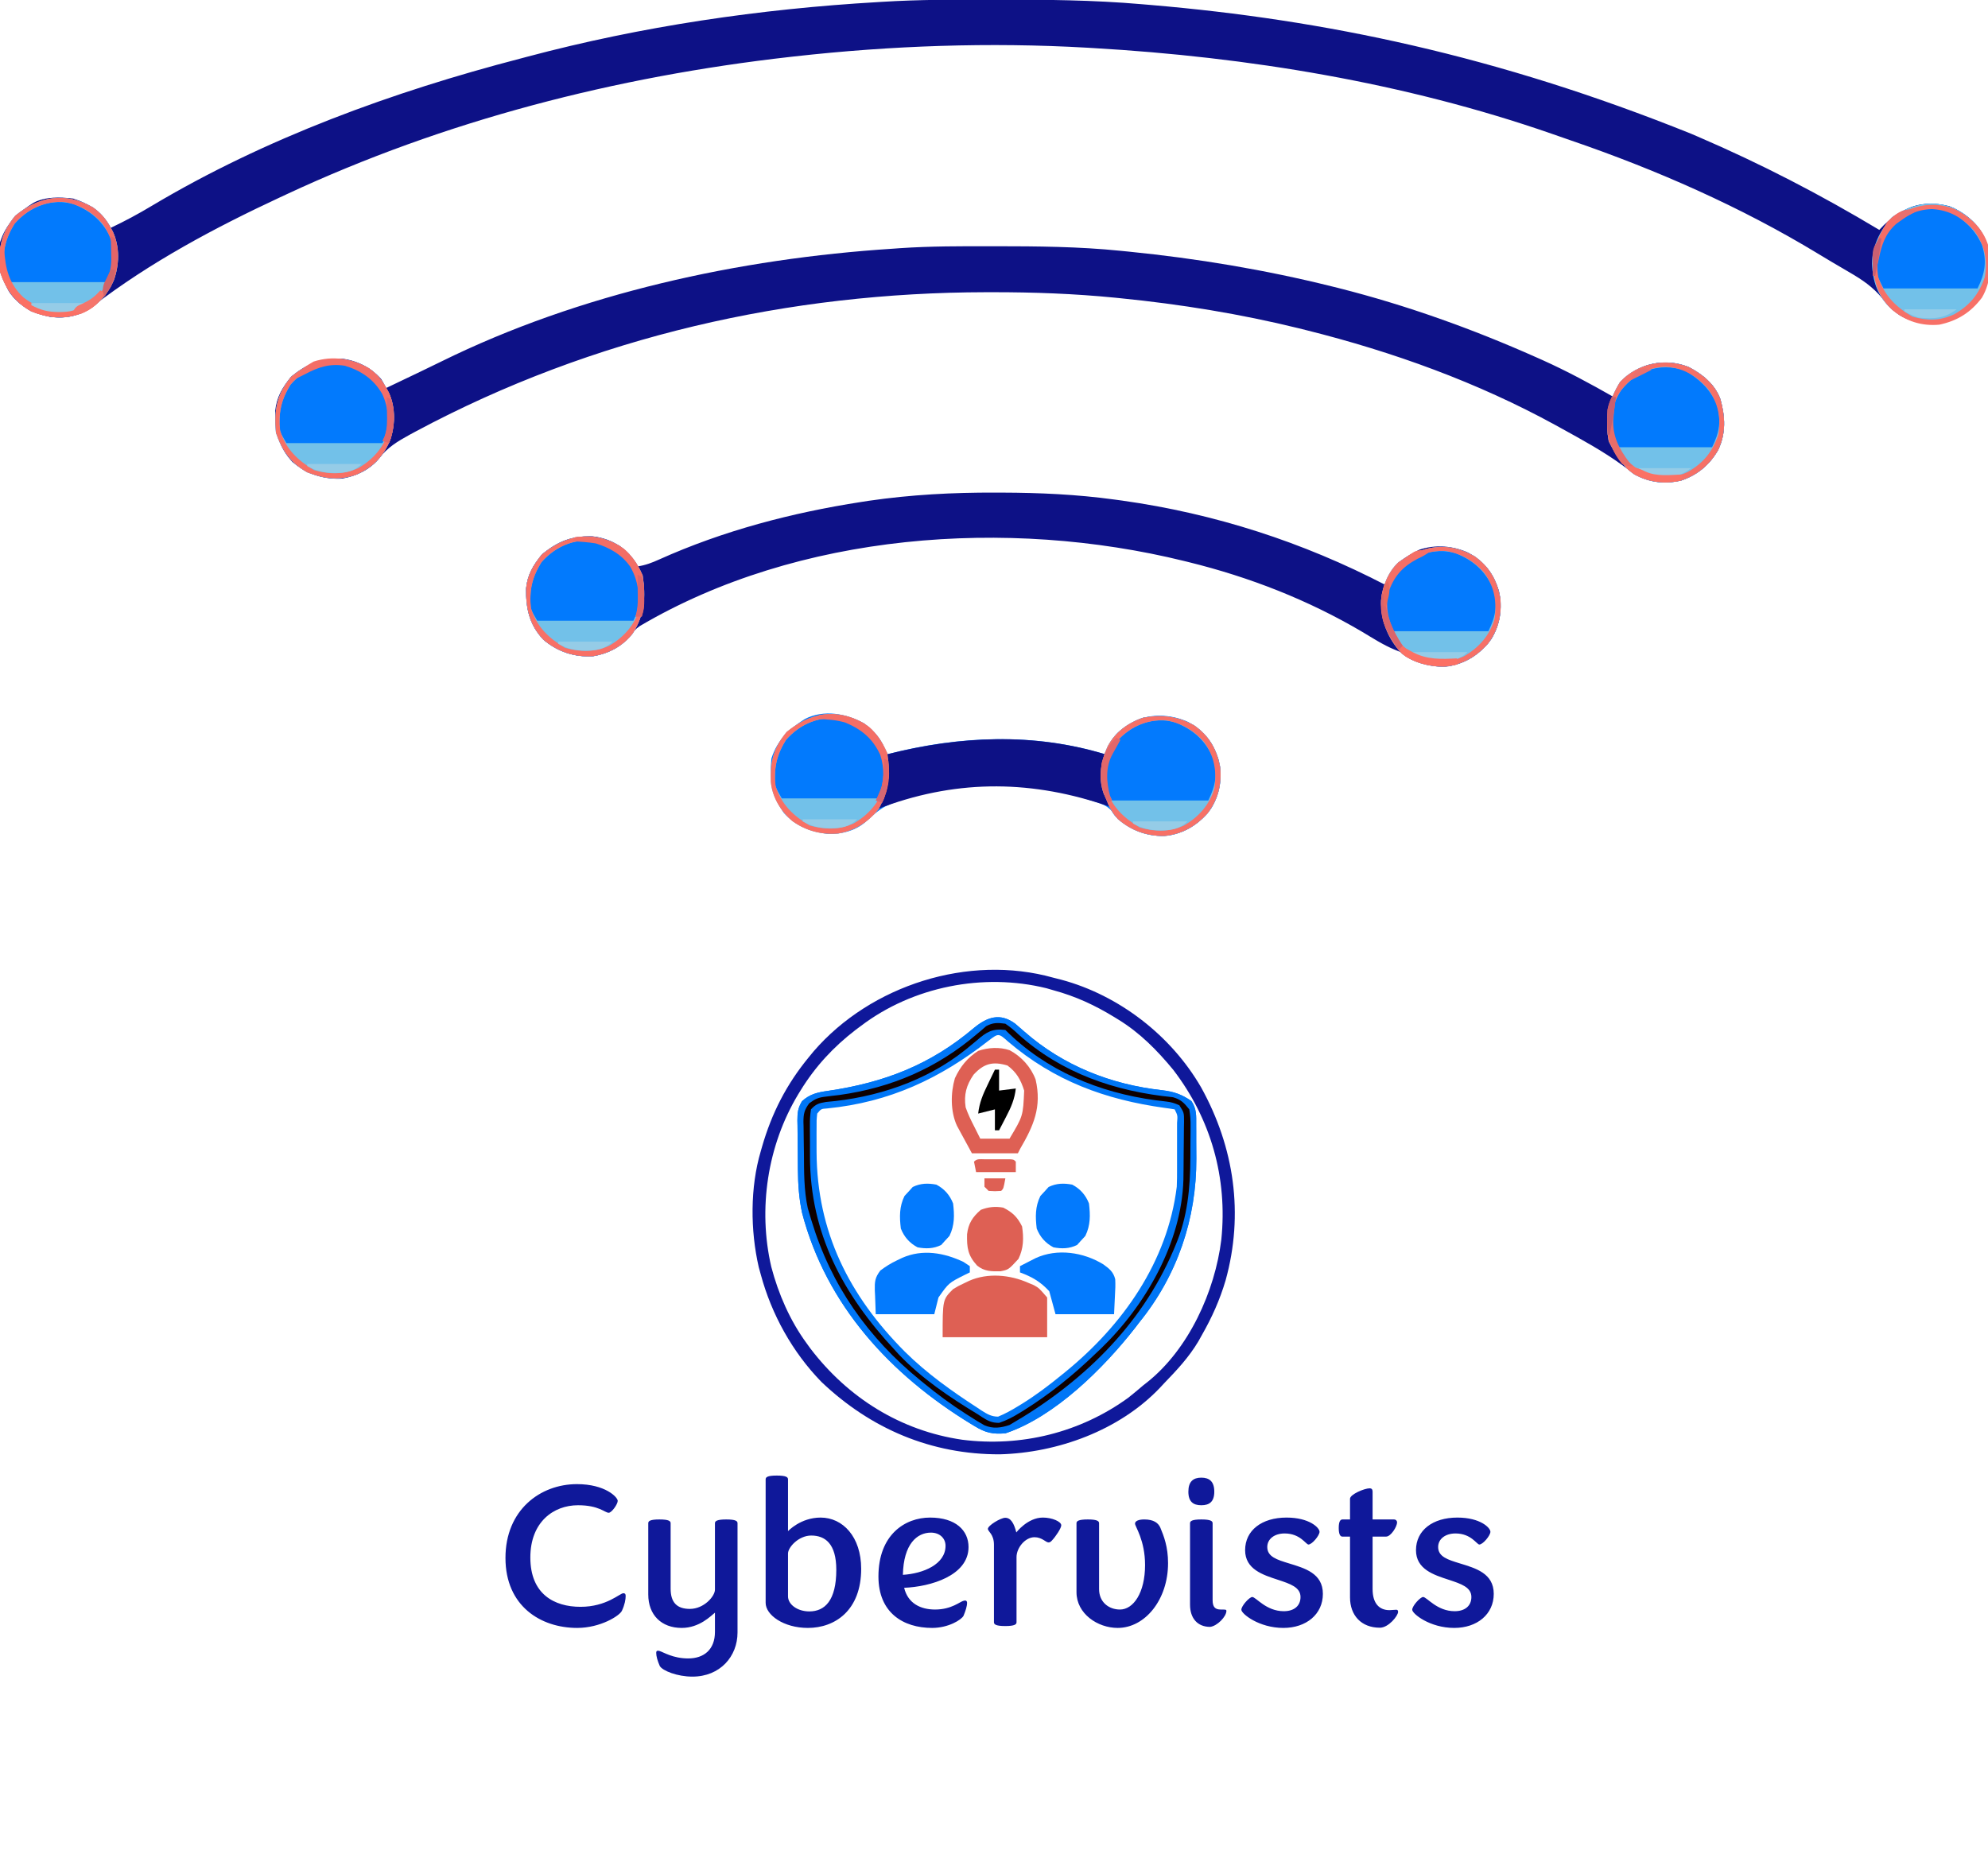 <svg width="951" height="891" viewBox="0 0 951 891" fill="none" xmlns="http://www.w3.org/2000/svg">
<g clip-path="url(#clip0_377_10)">
<path d="M474.563 -0.187C475.328 -0.187 476.093 -0.187 476.882 -0.187C499.976 -0.177 522.979 -0.004 546 2C547.55 2.13 549.101 2.261 550.651 2.391C633.528 9.457 715.978 26.57 809 64C810.056 64.453 811.112 64.906 812.201 65.374C842.327 78.32 870.889 93.122 899 110C899.719 109.242 900.439 108.484 901.18 107.703C903.745 105.244 906.07 103.525 909.125 101.75C909.973 101.25 910.821 100.75 911.695 100.234C917.956 96.881 925.814 96.903 932.609 98.684C940.71 102.049 946.214 107.136 950 115C952.439 122.449 952.261 132.387 949 139.5C944.823 146.592 938.848 151.477 931 154C923.147 155.674 915.786 154.881 908.75 150.813C905.455 148.565 902.967 145.979 900.52 142.844C895.94 137.287 890.904 133.887 884.75 130.313C883.856 129.786 882.962 129.26 882.041 128.718C880.215 127.644 878.389 126.573 876.56 125.505C874.336 124.197 872.127 122.869 869.926 121.523C832.771 98.951 792.294 81.177 751.227 67.107C748.207 66.071 745.195 65.016 742.184 63.957C671.887 39.549 597.105 27.29 523 23C522.008 22.941 521.016 22.881 519.993 22.82C473.454 20.151 426.314 21.816 380 27C379.282 27.08 378.564 27.161 377.824 27.244C294.846 36.635 212.791 57.612 137 93C136.055 93.439 135.11 93.878 134.137 94.33C102.706 108.985 72.006 125.341 44.438 146.5C38.213 151.162 31.781 152.592 24.066 151.637C15.815 149.923 9.259 146.705 4.371 139.648C-0.095 131.835 -0.853 124.973 1.97291e-05 116C2.812 107.132 8.322 101.842 16.035 97.016C21.852 94.009 28.642 94.275 35 95C43.144 97.606 48.712 101.591 53 109C59.777 105.788 66.267 102.301 72.688 98.438C126.866 66.099 188.073 43.839 249 28C250.095 27.708 251.19 27.416 252.319 27.116C306.994 12.554 363.545 4.27 420 1C421.014 0.936 421.014 0.936 422.049 0.872C439.542 -0.208 457.044 -0.201 474.563 -0.187Z" fill="#0D1186"/>
<path d="M474.188 117.812C475.187 117.813 475.187 117.813 476.206 117.813C496.208 117.823 516.083 117.971 536 120C537.307 120.129 538.615 120.258 539.961 120.391C572.678 123.669 605.087 129.066 637 137C638.17 137.291 639.339 137.581 640.544 137.881C672.963 146.087 704.472 157.396 735 171C736.424 171.634 736.424 171.634 737.876 172.281C749.606 177.558 760.841 183.614 772 190C772.248 189.278 772.495 188.556 772.75 187.812C775.737 181.092 780.172 178.228 786.641 175.176C793.713 172.7 800.909 172.834 807.875 175.625C814.53 179.105 820.31 183.786 823 191C825.31 199.463 825.713 207.111 821.992 215.187C817.819 222.484 811.993 227.336 804 230C796.266 231.648 788.861 231.004 782 226.812C779.971 225.433 777.994 223.996 776.02 222.539C766.838 215.876 756.922 210.466 747 205C746.052 204.476 745.104 203.952 744.128 203.412C706.723 182.905 666.327 168.332 625 158C623.79 157.698 622.58 157.395 621.334 157.083C593.205 150.169 564.75 145.572 535.938 142.687C535.129 142.606 534.32 142.525 533.487 142.441C513.902 140.501 494.365 139.79 474.688 139.812C473.687 139.813 472.686 139.814 471.655 139.814C378.176 139.966 284.331 160.654 198.75 206.5C197.839 206.992 196.927 207.485 195.989 207.992C190.306 211.123 185.204 214.122 181.313 219.437C176.803 224.814 170.504 227.826 163.625 229C154.735 229.503 146.652 226.79 139.91 221.039C133.188 213.863 131.583 206.233 131.652 196.656C132.287 189.982 135.123 185.282 139.313 180.187C147.21 173.759 153.241 171.509 163.469 171.59C170.639 172.423 177.456 175.783 182.25 181.25C184 184 184 184 184 186C184.608 185.709 185.215 185.417 185.842 185.117C190.852 182.716 195.864 180.32 200.879 177.93C204.315 176.29 207.744 174.641 211.152 172.945C277.361 140.313 353.661 123.748 427 119C428.192 118.914 429.384 118.828 430.613 118.739C445.125 117.758 459.648 117.8 474.188 117.812Z" fill="#0D1186"/>
<path d="M476 235.687C477.588 235.69 477.588 235.69 479.208 235.693C497.307 235.745 515.052 236.548 533 239C534.231 239.166 535.461 239.333 536.729 239.504C581.12 245.731 623.23 259.323 663 280C663.299 279.062 663.598 278.123 663.906 277.156C666.49 269.7 672.23 266.428 679 263C686.678 260.446 695.1 261.121 702.375 264.437C710.145 268.841 714.473 274.273 717.063 282.812C718.744 291.07 717.8 298.637 713.375 305.875C708.189 312.862 701.508 317.338 692.938 318.812C684.52 319.601 676.704 316.989 670 312C669.022 311.6 668.043 311.201 667.035 310.789C661.639 308.542 656.752 305.375 651.75 302.375C625.779 287.05 597.837 276.154 568.563 268.937C567.869 268.766 567.176 268.594 566.462 268.418C481.989 247.64 381.953 254.817 306.065 299.542C303.959 301.029 302.559 302.522 301 304.562C296.732 309.985 290.357 312.851 283.625 314C274.735 314.503 266.652 311.79 259.91 306.039C253.188 298.863 251.583 291.233 251.652 281.656C252.287 274.982 255.123 270.282 259.313 265.187C267.206 258.762 273.245 256.494 283.473 256.598C290.295 257.376 296.32 260.194 301.082 265.18C302.518 267.07 303.812 268.947 305 271C308.753 270.458 311.918 269.234 315.363 267.677C345.954 253.911 378.816 245.308 411.875 240.187C413.132 239.992 414.389 239.797 415.684 239.596C435.718 236.687 455.77 235.614 476 235.687Z" fill="#0D1186"/>
<path d="M413.324 346.082C418.665 349.91 422.534 354.558 424 361C424.552 360.859 425.105 360.718 425.674 360.573C459.766 351.951 495.066 350.587 529 361C529.299 360.062 529.598 359.123 529.906 358.156C532.49 350.7 538.23 347.428 545 344C552.678 341.446 561.1 342.121 568.375 345.437C576.145 349.841 580.473 355.273 583.062 363.812C584.743 372.07 583.8 379.637 579.375 386.875C574.189 393.862 567.508 398.338 558.937 399.812C549.646 400.632 541.91 397.702 534.84 391.816C533 390 533 390 531.769 387.969C529.017 384.906 525.613 384.138 521.75 382.937C520.951 382.681 520.152 382.424 519.329 382.159C488.897 372.655 452.891 372.523 423.437 385.875C419.821 387.853 416.965 390.629 413.93 393.387C408.804 397.672 402.552 399.142 396 399C387.566 397.941 380.868 395.264 375 389C369.225 380.663 368.043 373.069 369 363C371.812 354.132 377.322 348.842 385.035 344.016C394.044 339.359 404.858 341.361 413.324 346.082Z" fill="#027AFD"/>
<path d="M571.332 347.113C578.454 352.15 581.959 358.39 583.687 366.883C584.52 375.19 582.757 382.319 577.777 389.027C571.95 395.495 565.274 399.254 556.59 400.02C548.252 399.957 541.157 397.368 534.84 391.965C532.03 388.964 530.443 385.813 529 382C528.646 381.212 528.291 380.425 527.926 379.613C525.268 372.11 526.614 364.18 529.883 357.113C533.479 350.312 539.603 345.795 546.937 343.355C555.898 341.811 563.382 342.608 571.332 347.113Z" fill="#037AFD"/>
<path d="M705.332 266.113C712.454 271.15 715.959 277.39 717.688 285.883C718.52 294.19 716.757 301.319 711.777 308.027C705.944 314.501 699.281 318.23 690.598 319.027C683.599 318.954 676.053 317.097 670.527 312.652C663.773 305.345 660.511 296.952 660.68 287.141C661.366 280.412 664.048 273.691 669 269C680.702 261.016 692.423 258.798 705.332 266.113Z" fill="#037AFD"/>
<path d="M296.328 261.094C301.63 264.877 304.864 269.382 307.438 275.313C309.013 285.638 308.355 294.033 302.75 303C298.102 309.127 291.157 312.715 283.625 314C274.735 314.503 266.652 311.79 259.91 306.039C253.188 298.863 251.583 291.233 251.652 281.656C252.287 274.983 255.123 270.283 259.313 265.188C270.684 255.932 282.985 253.61 296.328 261.094Z" fill="#027AFD"/>
<path d="M176.398 176.164C180.287 178.908 182.743 181.834 185 186C185.336 186.616 185.673 187.232 186.02 187.867C189.376 195.255 189.115 203.781 186.375 211.312C182.812 219.031 178.351 223.551 170.566 227.055C162.425 230.053 155.048 229.108 147 226C139.142 221.615 134.811 215.432 132 207C131.015 196.178 132.38 188.619 139.313 180.187C150.741 170.885 163.012 168.641 176.398 176.164Z" fill="#027AFD"/>
<path d="M44.398 99.164C48.287 101.908 50.743 104.834 53 109C53.337 109.616 53.673 110.232 54.02 110.867C57.376 118.255 57.115 126.781 54.375 134.312C50.812 142.031 46.351 146.551 38.566 150.055C30.425 153.053 23.048 152.108 15 149C7.142 144.615 2.811 138.432 4.48525e-05 130C-0.985 119.178 0.38 111.619 7.313 103.187C18.741 93.885 31.012 91.641 44.398 99.164Z" fill="#027AFD"/>
<path d="M807.875 175.625C814.53 179.105 820.31 183.786 823 191C825.31 199.463 825.713 207.111 821.992 215.188C817.819 222.484 811.993 227.336 804 230C796.217 231.659 788.875 230.852 781.813 227C776.119 223.108 772.598 217.197 769.563 211.125C767.621 200.338 769.301 192.011 775 182.75C783.414 173.771 796.579 171.099 807.875 175.625Z" fill="#027AFD"/>
<path d="M934.875 99.625C942.277 103.496 947.922 108.652 950.578 116.766C952.189 125.296 952.086 134.261 947.617 141.848C942.257 148.982 935.932 152.949 927.188 154.813C918.88 155.568 911.446 153.226 905 148C898.3 141.908 895.939 135.058 895.5 126.125C895.718 117.593 899.309 110.275 905 104C914.085 97.606 924.362 95.412 934.875 99.625Z" fill="#027AFD"/>
<path d="M529 361C528.84 361.543 528.68 362.085 528.516 362.645C527.919 365.372 527.794 367.895 527.75 370.687C527.724 371.661 527.698 372.634 527.672 373.637C528.1 378.028 529.473 381.88 531 386C529.802 385.602 528.605 385.203 527.371 384.793C490.9 372.852 455.821 373.293 420 387C420.289 386.299 420.577 385.597 420.875 384.875C421.246 383.926 421.618 382.977 422 382C422.351 381.113 422.701 380.226 423.062 379.312C424.137 375.516 424.223 372.028 424.125 368.125C424.111 367.092 424.111 367.092 424.098 366.039C424.074 364.359 424.038 362.68 424 361C458.706 352.141 494.395 350.381 529 361Z" fill="#0D1185"/>
<path d="M413.328 346.094C418.63 349.877 421.864 354.382 424.438 360.313C425.99 370.49 425.165 378.14 420.313 387.125C415.217 393.461 408.944 397.435 400.938 398.813C393.024 399.51 385.517 397.493 379.063 392.875C373.439 388.078 369.404 381.439 368.727 373.996C368.446 364.156 370.05 357.804 376.313 350.188C387.684 340.932 399.985 338.61 413.328 346.094ZM376 354C372.758 359.194 370.852 364.156 370.75 370.313C370.711 371.699 370.711 371.699 370.672 373.113C370.91 376.678 370.91 376.678 374 382C389.18 382 404.36 382 420 382C423.6 374.799 424.576 369 422.121 361.211C418.374 353.023 412.691 348.051 404.387 344.695C393.693 341.58 383.205 345.784 376 354Z" fill="#72C1E9"/>
<path d="M571.332 347.113C578.454 352.15 581.959 358.39 583.687 366.883C584.52 375.19 582.757 382.319 577.777 389.027C571.95 395.495 565.274 399.254 556.59 400.02C548.252 399.957 541.157 397.368 534.84 391.965C532.03 388.964 530.443 385.813 529 382C528.646 381.212 528.291 380.425 527.926 379.613C525.268 372.11 526.614 364.18 529.883 357.113C533.479 350.312 539.603 345.795 546.937 343.355C555.898 341.811 563.382 342.608 571.332 347.113ZM534 355C529.19 361.82 527.645 368.737 529 377C529.99 378.98 530.98 380.96 532 383C547.18 383 562.36 383 578 383C581.6 375.799 582.576 370 580.121 362.211C576.374 354.023 570.691 349.051 562.387 345.695C551.719 342.588 541.154 346.763 534 355Z" fill="#72C1E9"/>
<path d="M176.398 176.164C180.287 178.908 182.743 181.834 185 186C185.336 186.616 185.673 187.232 186.02 187.867C189.376 195.255 189.115 203.781 186.375 211.312C182.812 219.031 178.351 223.551 170.566 227.055C162.425 230.053 155.048 229.108 147 226C139.142 221.615 134.811 215.432 132 207C131.015 196.178 132.38 188.619 139.313 180.187C150.741 170.885 163.012 168.641 176.398 176.164ZM139 184C135.758 189.194 133.852 194.156 133.75 200.312C133.711 201.699 133.711 201.699 133.672 203.113C133.91 206.678 133.91 206.678 137 212C152.18 212 167.36 212 183 212C186.6 204.799 187.576 199 185.121 191.211C181.374 183.023 175.691 178.051 167.387 174.695C156.693 171.58 146.205 175.784 139 184Z" fill="#72C1E9"/>
<path d="M705.332 266.113C712.454 271.15 715.959 277.39 717.688 285.883C718.52 294.19 716.757 301.319 711.777 308.027C705.944 314.501 699.281 318.23 690.598 319.027C683.599 318.954 676.053 317.097 670.527 312.652C663.773 305.345 660.511 296.952 660.68 287.141C661.366 280.412 664.048 273.691 669 269C680.702 261.016 692.423 258.798 705.332 266.113ZM668 274C663.19 280.82 661.645 287.737 663 296C663.99 297.98 664.98 299.96 666 302C681.18 302 696.36 302 712 302C715.6 294.799 716.576 289 714.121 281.211C710.374 273.023 704.691 268.051 696.387 264.695C685.719 261.588 675.154 265.763 668 274Z" fill="#72C1E9"/>
<path d="M296.328 261.094C301.63 264.877 304.864 269.382 307.438 275.313C309.013 285.638 308.355 294.033 302.75 303C298.102 309.127 291.157 312.715 283.625 314C274.735 314.503 266.652 311.79 259.91 306.039C253.188 298.863 251.583 291.233 251.652 281.656C252.287 274.983 255.123 270.283 259.313 265.188C270.684 255.932 282.985 253.61 296.328 261.094ZM259 269C255.758 274.194 253.852 279.156 253.75 285.313C253.711 286.699 253.711 286.699 253.672 288.113C253.91 291.678 253.91 291.678 257 297C272.18 297 287.36 297 303 297C306.6 289.799 307.576 284 305.121 276.211C301.374 268.023 295.691 263.051 287.387 259.695C276.693 256.58 266.205 260.784 259 269Z" fill="#72C1E9"/>
<path d="M44.398 99.164C48.287 101.908 50.743 104.834 53 109C53.337 109.616 53.673 110.232 54.02 110.867C57.376 118.255 57.115 126.781 54.375 134.312C50.812 142.031 46.351 146.551 38.566 150.055C30.425 153.053 23.048 152.108 15 149C7.142 144.615 2.811 138.432 4.48525e-05 130C-0.985 119.178 0.38 111.619 7.313 103.187C18.741 93.885 31.012 91.641 44.398 99.164ZM7 107C3.758 112.194 1.852 117.156 1.75 123.312C1.711 124.699 1.711 124.699 1.672 126.113C1.91 129.678 1.91 129.678 5 135C20.18 135 35.36 135 51 135C54.6 127.799 55.576 122 53.121 114.211C49.374 106.023 43.691 101.051 35.387 97.695C24.693 94.58 14.205 98.784 7 107Z" fill="#72C1E9"/>
<path d="M807.875 175.625C814.53 179.105 820.31 183.786 823 191C825.31 199.463 825.713 207.111 821.992 215.188C817.819 222.484 811.993 227.336 804 230C796.217 231.659 788.875 230.852 781.813 227C776.119 223.108 772.598 217.197 769.563 211.125C767.621 200.338 769.301 192.011 775 182.75C783.414 173.771 796.579 171.099 807.875 175.625ZM775.406 186.836C771.298 193.157 769.79 200.535 771 208C771.99 209.98 772.98 211.96 774 214C788.85 214 803.7 214 819 214C822.6 206.8 823.545 201.044 821.156 193.246C817.775 185.763 812.689 181.158 805.688 177.063C793.635 173.59 783.215 177.002 775.406 186.836Z" fill="#72C1E9"/>
<path d="M934.875 99.625C942.277 103.496 947.922 108.652 950.578 116.766C952.189 125.296 952.086 134.261 947.617 141.848C942.257 148.982 935.932 152.949 927.188 154.813C918.88 155.568 911.446 153.226 905 148C898.3 141.908 895.939 135.058 895.5 126.125C895.718 117.593 899.309 110.275 905 104C914.085 97.606 924.362 95.412 934.875 99.625ZM902.406 110.836C898.298 117.157 896.79 124.535 898 132C898.99 133.98 899.98 135.96 901 138C915.85 138 930.7 138 946 138C949.6 130.799 950.545 125.044 948.156 117.246C944.774 109.763 939.689 105.158 932.688 101.063C920.635 97.59 910.215 101.002 902.406 110.836Z" fill="#72C1E9"/>
<path d="M935.375 100.163C942.777 104.034 948.422 109.191 951.078 117.304C952.689 125.834 952.586 134.8 948.117 142.386C942.757 149.521 936.432 153.487 927.688 155.351C919.38 156.106 911.946 153.765 905.5 148.538C898.8 142.446 896.439 135.596 896 126.663C896.218 118.131 899.809 110.814 905.5 104.538C914.585 98.144 924.862 95.951 935.375 100.163ZM902.906 111.374C898.761 117.754 897.301 125.023 898.5 132.538C901.373 141.423 906.898 146.847 914.812 151.476C921.935 153.528 928.106 153.549 934.875 150.351C942.33 146.111 946.733 140.659 949.5 132.538C950.867 124.241 949.398 117.377 944.5 110.538C938.844 104.267 932.752 100.508 924.188 100.038C915.244 100.333 908.413 104.439 902.906 111.374Z" fill="#F77067"/>
<path d="M413.328 346.094C418.63 349.877 421.864 354.382 424.438 360.313C425.99 370.49 425.165 378.14 420.313 387.125C415.217 393.461 408.944 397.435 400.938 398.813C393.024 399.51 385.517 397.493 379.063 392.875C373.439 388.078 369.404 381.439 368.727 373.996C368.446 364.156 370.05 357.804 376.313 350.188C387.684 340.932 399.985 338.61 413.328 346.094ZM376 354C371.592 361.061 370.065 367.704 371 376C373.75 384.88 379.441 390.282 387.25 394.938C394.491 396.989 401.37 397.132 408.313 394C415.394 389.97 420.762 383.899 423 376C424.063 367.581 422.925 360.983 418 354C413.222 348.499 406.742 344.732 399.52 343.617C390.294 343.188 382.077 347.07 376 354Z" fill="#F87065"/>
<path d="M807.875 175.625C814.53 179.105 820.31 183.786 823 191C825.31 199.463 825.713 207.111 821.992 215.188C817.819 222.484 811.993 227.336 804 230C796.217 231.659 788.875 230.852 781.813 227C776.119 223.108 772.598 217.197 769.563 211.125C767.621 200.338 769.301 192.011 775 182.75C783.414 173.771 796.579 171.099 807.875 175.625ZM775.406 186.836C771.261 193.215 769.801 200.485 771 208C773.873 216.885 779.398 222.309 787.313 226.938C794.435 228.99 800.606 229.011 807.375 225.813C814.83 221.573 819.233 216.121 822 208C823.367 199.702 821.898 192.839 817 186C811.344 179.729 805.252 175.969 796.688 175.5C787.744 175.794 780.913 179.9 775.406 186.836Z" fill="#F67066"/>
<path d="M571.332 347.113C578.454 352.15 581.959 358.39 583.687 366.883C584.52 375.19 582.757 382.319 577.777 389.027C571.95 395.495 565.274 399.254 556.59 400.02C548.252 399.957 541.157 397.368 534.84 391.965C532.03 388.964 530.443 385.813 529 382C528.646 381.212 528.291 380.425 527.926 379.613C525.268 372.11 526.614 364.18 529.883 357.113C533.479 350.312 539.603 345.795 546.937 343.355C555.898 341.811 563.382 342.608 571.332 347.113ZM534 355C529.135 361.897 527.657 368.666 529 377C531.764 385.888 537.423 391.271 545.25 395.937C552.491 397.989 559.37 398.132 566.312 395C573.394 390.97 578.762 384.899 581 377C582.063 368.581 580.925 361.983 576 355C571.222 349.499 564.741 345.732 557.52 344.617C548.31 344.189 540.035 348.052 534 355Z" fill="#F77066"/>
<path d="M176.398 176.164C180.287 178.908 182.743 181.834 185 186C185.336 186.616 185.673 187.232 186.02 187.867C189.376 195.255 189.115 203.781 186.375 211.312C182.812 219.031 178.351 223.551 170.566 227.055C162.425 230.053 155.048 229.108 147 226C139.142 221.615 134.811 215.432 132 207C131.015 196.178 132.38 188.619 139.313 180.187C150.741 170.885 163.012 168.641 176.398 176.164ZM139 184C134.592 191.061 133.065 197.704 134 206C136.75 214.88 142.441 220.282 150.25 224.937C157.491 226.989 164.37 227.132 171.313 224C178.394 219.97 183.762 213.899 186 206C187.063 197.581 185.925 190.983 181 184C176.222 178.499 169.742 174.732 162.52 173.617C153.294 173.188 145.077 177.07 139 184Z" fill="#F87065"/>
<path d="M296.328 261.094C301.63 264.877 304.864 269.382 307.438 275.313C309.013 285.638 308.355 294.033 302.75 303C298.102 309.127 291.157 312.715 283.625 314C274.735 314.503 266.652 311.79 259.91 306.039C253.188 298.863 251.583 291.233 251.652 281.656C252.287 274.983 255.123 270.283 259.313 265.188C270.684 255.932 282.985 253.61 296.328 261.094ZM259 269C254.592 276.061 253.065 282.704 254 291C256.75 299.88 262.441 305.282 270.25 309.938C277.491 311.989 284.37 312.132 291.313 309C298.394 304.97 303.762 298.899 306 291C307.063 282.581 305.925 275.983 301 269C296.222 263.499 289.742 259.732 282.52 258.617C273.294 258.188 265.077 262.07 259 269Z" fill="#F87066"/>
<path d="M705.332 266.113C712.454 271.15 715.959 277.39 717.688 285.883C718.52 294.19 716.757 301.319 711.777 308.027C705.944 314.501 699.281 318.23 690.598 319.027C683.599 318.954 676.053 317.097 670.527 312.652C663.773 305.345 660.511 296.952 660.68 287.141C661.366 280.412 664.048 273.691 669 269C680.702 261.016 692.423 258.798 705.332 266.113ZM668 274C663.135 280.897 661.657 287.666 663 296C665.764 304.889 671.423 310.271 679.25 314.938C686.491 316.989 693.37 317.133 700.313 314C707.394 309.97 712.762 303.899 715 296C716.063 287.581 714.925 280.983 710 274C705.222 268.499 698.742 264.732 691.52 263.617C682.31 263.189 674.035 267.052 668 274Z" fill="#F67067"/>
<path d="M44.398 99.164C48.287 101.908 50.743 104.834 53 109C53.337 109.616 53.673 110.232 54.02 110.867C57.376 118.255 57.115 126.781 54.375 134.312C50.812 142.031 46.351 146.551 38.566 150.055C30.425 153.053 23.048 152.108 15 149C7.142 144.615 2.811 138.432 4.48525e-05 130C-0.985 119.178 0.38 111.619 7.313 103.187C18.741 93.885 31.012 91.641 44.398 99.164ZM7 107C2.592 114.061 1.065 120.704 2 129C4.75 137.88 10.441 143.282 18.25 147.937C25.491 149.989 32.37 150.132 39.312 147C46.394 142.97 51.762 136.899 54 129C55.063 120.581 53.925 113.983 49 107C44.222 101.499 37.742 97.732 30.52 96.617C21.294 96.188 13.077 100.07 7 107Z" fill="#F46E67"/>
<path d="M1 117C1.33 117 1.66 117 2 117C2.014 117.75 2.028 118.5 2.043 119.273C2.471 128.45 4.415 136.058 11.375 142.438C18.442 147.779 25.273 149.198 34 148C39.446 146.123 44.311 143.527 48 139C48.66 139.33 49.32 139.66 50 140C47.618 145.211 44.105 147.723 39 150C30.608 152.616 23.134 152.359 15 149C7.148 144.586 2.816 138.449 0 130C-0.094 127.96 -0.13 125.917 -0.125 123.875C-0.128 122.8 -0.13 121.725 -0.133 120.617C0 118 0 118 1 117Z" fill="#FB7064"/>
<path d="M176.398 176.164C180.287 178.908 182.743 181.835 185 186C185.336 186.616 185.673 187.232 186.02 187.867C189.129 194.712 188.906 202.602 187 209.75C186.67 210.493 186.34 211.235 186 212C185.01 211.67 184.02 211.34 183 211C183.321 210.292 183.642 209.585 183.973 208.855C186.396 202.119 185.879 195.015 182.875 188.563C178.803 181.454 172.76 177.341 165 175C157.744 173.87 152.365 175.607 146 179C144.668 179.669 143.335 180.336 142 181C143.508 176.779 146.213 175.197 150 173C159.162 170.051 168.163 171.536 176.398 176.164Z" fill="#F36E67"/>
<path d="M392 342C401.336 341.106 408.262 342.551 416 348C422.654 354.41 425.014 360.781 425.312 369.938C425.239 375.282 424.23 379.168 422 384C420.515 383.505 420.515 383.505 419 383C419.495 382.093 419.99 381.185 420.5 380.25C423.067 374.142 423.12 367.455 421.086 361.18C417.498 353.425 412.324 349.083 404.523 345.781C400.102 344.412 395.604 344.172 391 344C391.33 343.34 391.66 342.68 392 342Z" fill="#F46E66"/>
<path d="M275 257C284.336 256.106 291.262 257.551 299 263C304.658 268.451 307.763 274.019 308.141 281.961C308.268 290.749 308.268 290.749 307 295C306.01 295 305.02 295 304 295C304.236 294.184 304.236 294.184 304.477 293.352C306.25 285.382 305.536 278.207 301.477 271.121C297.447 265.333 291.627 262.052 285 260C281.335 259.432 277.704 259.139 274 259C274.33 258.34 274.66 257.68 275 257Z" fill="#F36E66"/>
<path d="M684 264C681 266 681 266 678.187 267.313C670.711 271.271 666.652 275.919 664 284C662.368 293.987 665.568 300.852 671 309C670.34 309.66 669.68 310.32 669 311C668.037 309.44 667.08 307.877 666.125 306.313C665.324 305.007 665.324 305.007 664.508 303.676C660.429 296.437 659.586 289.277 661.758 281.172C664.91 272.881 669.015 268.714 676.465 264.039C679.457 262.813 680.953 263.073 684 264Z" fill="#F56F66"/>
<path d="M917 101C916.423 101.273 915.845 101.547 915.25 101.828C913.013 102.993 911.039 104.268 909 105.75C908.01 106.454 908.01 106.454 907 107.172C901.769 111.954 900.133 117.188 898.75 123.875C898.577 124.659 898.405 125.442 898.227 126.25C897.806 128.164 897.402 130.082 897 132C896.67 132 896.34 132 896 132C895.19 121.683 897.347 114.723 902.875 106.062C906.976 102.082 911.124 98.863 917 101Z" fill="#F56D65"/>
<path d="M771 190C771.66 190 772.32 190 773 190C772.835 191.114 772.67 192.227 772.5 193.375C772.321 194.915 772.155 196.457 772 198C771.92 198.794 771.84 199.588 771.758 200.406C771.311 208.711 774.454 214.559 779.312 221.125C779.869 221.744 780.426 222.362 781 223C778.812 223 778.812 223 776 222C769.465 214.221 768.298 205.876 769 196C770 192.25 770 192.25 771 190Z" fill="#E86D69"/>
<path d="M542 393C550.58 393 559.16 393 568 393C564.262 396.738 560.271 397.292 555.125 397.312C549.976 397.243 546.498 396.454 542 394C542 393.67 542 393.34 542 393Z" fill="#95CCE7"/>
<path d="M384 392C392.58 392 401.16 392 410 392C406.262 395.738 402.271 396.292 397.125 396.312C391.976 396.243 388.498 395.454 384 393C384 392.67 384 392.34 384 392Z" fill="#95CCE7"/>
<path d="M676 312C684.58 312 693.16 312 702 312C698.262 315.738 694.271 316.292 689.125 316.312C683.976 316.243 680.498 315.454 676 313C676 312.67 676 312.34 676 312Z" fill="#95CCE7"/>
<path d="M267 307C275.58 307 284.16 307 293 307C289.262 310.738 285.271 311.292 280.125 311.312C274.976 311.243 271.498 310.454 267 308C267 307.67 267 307.34 267 307Z" fill="#95CCE7"/>
<path d="M147 222C155.58 222 164.16 222 173 222C169.262 225.738 165.271 226.292 160.125 226.312C154.976 226.243 151.498 225.454 147 223C147 222.67 147 222.34 147 222Z" fill="#95CCE7"/>
<path d="M15 145C23.58 145 32.16 145 41 145C37.262 148.738 33.271 149.292 28.125 149.312C22.976 149.243 19.498 148.454 15 146C15 145.67 15 145.34 15 145Z" fill="#95CCE7"/>
<path d="M784 224C792.25 224 800.5 224 809 224C803.037 228.472 798.247 228.605 791 228C788.417 227.238 786.391 226.275 784 225C784 224.67 784 224.34 784 224Z" fill="#95CCE7"/>
<path d="M911 148C919.25 148 927.5 148 936 148C930.037 152.472 925.247 152.605 918 152C915.417 151.238 913.391 150.275 911 149C911 148.67 911 148.34 911 148Z" fill="#94CDE9"/>
<path d="M670 309C671.986 309.98 673.946 310.969 675.867 312.07C682.773 315.698 689.345 315.392 697 315C697 315.99 697 316.98 697 318C688.393 319.578 679.865 318.662 672.25 314C671.507 313.34 670.765 312.68 670 312C670 311.01 670 310.02 670 309Z" fill="#FC7064"/>
<path d="M534 353C534.66 353.33 535.32 353.66 536 354C535.651 354.626 535.301 355.253 534.941 355.898C534.486 356.716 534.031 357.533 533.563 358.375C533.11 359.187 532.658 359.999 532.191 360.836C528.81 366.978 529.211 374.041 531 380.75C531.33 381.493 531.66 382.235 532 383C531.34 383.33 530.68 383.66 530 384C526.604 377.775 526.162 372.021 527 365C528.439 360.183 530.281 356.42 534 353Z" fill="#E2676A"/>
<path d="M778 223C781.415 223.416 783.928 223.962 787 225.562C792.543 228.152 799.038 227.223 805 227C804.67 227.99 804.34 228.98 804 230C794.714 231.72 787.299 230.383 779.398 225.121C778.937 224.751 778.475 224.381 778 224C778 223.67 778 223.34 778 223Z" fill="#FB7164"/>
<path d="M53 113C53.66 113.33 54.32 113.66 55 114C57.592 121.775 56.331 129.561 53.168 136.941C51.995 139.008 50.761 140.42 49 142C49.419 138.561 50.021 135.955 51.531 132.812C53.345 128.693 53.346 125.003 53.188 120.562C53.174 119.831 53.16 119.099 53.147 118.346C53.111 116.563 53.058 114.782 53 113Z" fill="#E46568"/>
<path d="M661 284C661.33 284 661.66 284 662 284C662.086 284.75 662.173 285.5 662.262 286.273C663.46 295.003 666.129 301.693 671 309C670.34 309.66 669.68 310.32 669 311C668.037 309.44 667.08 307.877 666.125 306.312C665.324 305.007 665.324 305.007 664.508 303.676C661.76 298.8 660.751 295.32 660.875 289.688C660.893 288.619 660.911 287.55 660.93 286.449C660.953 285.641 660.976 284.833 661 284Z" fill="#DA646B"/>
<path d="M185 190C185.66 190.33 186.32 190.66 187 191C189.196 197.589 188.819 205.658 186 212C185.01 211.67 184.02 211.34 183 211C183.327 210.346 183.655 209.693 183.992 209.02C185.265 205.205 185.217 201.655 185.125 197.688C185.116 196.947 185.107 196.206 185.098 195.443C185.074 193.629 185.038 191.814 185 190Z" fill="#DE666C"/>
<path d="M423 363C423.66 363.33 424.32 363.66 425 364C425.335 371.434 425.139 377.199 422 384C421.01 383.67 420.02 383.34 419 383C419.474 382.113 419.949 381.226 420.438 380.312C422.833 374.843 422.743 368.884 423 363Z" fill="#E46567"/>
<path d="M48 139C48.66 139.33 49.32 139.66 50 140C47.736 144.954 44.006 147.982 39 150C36.746 149.633 36.746 149.633 35 149C36.264 146.473 37.272 146.266 39.812 145.125C43.171 143.521 45.547 141.862 48 139Z" fill="#F5756B"/>
<path d="M305 275C305.66 275.33 306.32 275.66 307 276C308.069 279.207 308.133 281.57 308.125 284.938C308.128 285.978 308.13 287.018 308.133 288.09C308.019 290.577 307.719 292.631 307 295C306.01 295 305.02 295 304 295C304.163 294.42 304.326 293.84 304.494 293.243C305.277 289.773 305.103 286.287 305.062 282.75C305.058 282.005 305.053 281.26 305.049 280.492C305.037 278.661 305.019 276.831 305 275Z" fill="#DE666B"/>
<path d="M771 190C771.66 190 772.32 190 773 190C772.324 196.082 771.264 202.013 770 208C769.67 208 769.34 208 769 208C768.631 195.33 768.631 195.33 771 190Z" fill="#C75F70"/>
<path d="M899 114C899.33 114 899.66 114 900 114C899.324 120.082 898.264 126.013 897 132C896.67 132 896.34 132 896 132C895.446 119.33 895.446 119.33 899 114Z" fill="#C96072"/>
<path d="M53 129C53.66 129 54.32 129 55 129C54.485 134.281 52.745 137.572 50 142C49.07 139.449 48.914 138.26 49.777 135.641C50.16 134.852 50.543 134.063 50.938 133.25C51.318 132.451 51.698 131.652 52.09 130.828C52.39 130.225 52.691 129.622 53 129Z" fill="#D16469"/>
<path d="M787.688 176.375C788.451 176.581 789.214 176.787 790 177C785 179.5 785 179.5 780 182C781.661 178.166 783.097 175.734 787.688 176.375Z" fill="#E8706E"/>
<path d="M914.688 100.375C915.451 100.581 916.214 100.787 917 101C912 103.5 912 103.5 907 106C908.661 102.166 910.097 99.734 914.688 100.375Z" fill="#E8706E"/>
<path d="M422 376C422.66 376 423.32 376 424 376C423.125 381.75 423.125 381.75 422 384C421.01 383.67 420.02 383.34 419 383C419.99 380.69 420.98 378.38 422 376Z" fill="#D56873"/>
<path d="M664 278C665.456 282.521 664.27 285.516 663 290C662.67 290 662.34 290 662 290C661.946 288.375 661.907 286.75 661.875 285.125C661.852 284.22 661.829 283.315 661.805 282.383C662 280 662 280 664 278Z" fill="#E9675F"/>
<g filter="url(#filter0_d_377_10)">
<path d="M276.1 774.9C258.7 774.9 241.8 764.5 241.8 741.4C241.8 718.5 258.4 706.1 276 706.1C289.6 706.1 295.5 712.4 295.5 714.1C295.5 715.7 292.6 719.8 291.2 719.8C289.3 719.8 286.6 716.2 276.5 716.2C264.8 716.2 253.7 724.2 253.7 741.2C253.7 758.8 265.2 764.8 277.7 764.8C290.2 764.8 296.5 758.3 298.2 758.3C299 758.3 299.3 758.7 299.3 759.6C299.3 761.2 298.9 763.7 297.5 766.7C296.5 769 287.3 774.9 276.1 774.9ZM331.209 798.2C324.009 798.2 316.909 795.4 315.609 793.1C314.509 790.6 313.909 788.4 313.909 786.8C313.909 786 314.309 785.6 315.409 785.9C317.409 786.5 321.909 789.5 329.209 789.5C336.809 789.5 342.009 785.2 342.009 776.8V767.6C340.109 769.1 334.609 774.9 326.109 774.9C316.409 774.9 310.109 768.7 310.109 758.9V724.8C310.109 723.8 310.909 723 315.409 723C320.009 723 320.809 723.8 320.809 724.8V756.1C320.809 762.6 323.709 765.8 330.009 765.8C336.809 765.8 342.009 759.7 342.009 756.6V724.8C342.009 723.8 342.909 723 347.409 723C352.009 723 352.809 723.8 352.809 724.8V777.1C352.809 788.5 344.509 798.2 331.209 798.2ZM366.261 762.9V703.8C366.261 702.8 367.061 702 371.561 702C376.161 702 376.961 702.8 376.961 703.8V728.6C376.961 728.6 382.961 722.1 392.561 722.1C403.161 722.1 411.961 731.3 411.961 746.6C411.961 766.5 399.461 774.9 386.461 774.9C374.861 774.9 366.261 768.7 366.261 762.9ZM388.061 730.7C382.061 730.7 376.961 736.3 376.961 739.3V759.8C376.961 763.6 381.361 767 387.161 767C394.561 767 400.061 761.8 400.061 747.1C400.061 734.5 394.661 730.7 388.061 730.7ZM445.918 774.9C432.018 774.9 420.218 767.6 420.218 750.3C420.218 730.3 432.918 722.1 444.918 722.1C457.218 722.1 463.318 728.3 463.318 736.2C463.318 749.9 445.118 755.2 432.518 755.7C434.318 763.2 440.418 766.1 447.318 766.1C455.318 766.1 459.318 762.2 461.018 761.9C461.918 761.6 462.618 761.9 462.618 762.9C462.618 764.5 461.918 766.7 460.918 769.1C459.918 771 453.718 774.9 445.918 774.9ZM445.318 729.3C438.718 729.3 432.218 734.7 431.918 749.5C441.618 748.9 452.318 744.5 452.318 735.6C452.318 732 449.518 729.3 445.318 729.3ZM480.876 774C476.376 774 475.476 773.2 475.476 772.2V735.1C475.476 730 472.576 728.8 472.576 727.5C472.576 725.9 478.676 722.2 480.876 722.2C483.576 722.2 485.076 724.9 486.176 729.2C486.176 729.2 491.576 722.1 498.876 722.1C503.276 722.1 507.676 724 507.676 725.8C507.676 727.2 504.976 731.2 503.276 733C502.676 733.7 502.176 734 501.576 734C500.276 734 498.476 731.5 494.876 731.5C490.376 731.5 486.276 736.6 486.276 741V772.2C486.276 773.2 485.376 774 480.876 774ZM534.663 774.9C525.063 774.9 514.963 768.1 514.963 757.8V724.8C514.963 723.8 515.863 723 520.363 723C524.863 723 525.763 723.8 525.763 724.8V756.3C525.763 762.7 530.563 766.1 535.763 766.1C542.163 766.1 547.763 758.1 547.763 744.8C547.763 732.9 542.963 726.4 542.963 725C542.963 723.8 544.563 723 547.363 723C551.963 723 554.063 724.7 555.063 726.9C556.763 731 558.763 736.1 558.763 743.9C558.763 761.4 547.763 774.9 534.663 774.9ZM574.679 703C578.579 703 580.879 704.9 580.879 709.7C580.879 714.5 578.579 716.2 574.679 716.2C570.779 716.2 568.479 714.5 568.479 709.7C568.479 704.9 570.779 703 574.679 703ZM569.279 763.8V724.8C569.279 723.8 570.179 723 574.679 723C579.179 723 580.079 723.8 580.079 724.8V761.6C580.079 764.9 581.279 766.1 583.979 766.1C584.079 766.1 586.279 766.1 586.279 766.2C586.579 766.3 586.679 766.5 586.679 766.7C586.679 769.5 582.279 774 578.879 774.4C572.879 774.4 569.279 770.3 569.279 763.8ZM613.927 774.9C602.227 774.9 593.827 768.1 593.827 766.2C593.827 764.3 597.727 760.1 599.027 760.1C600.827 760.1 605.627 766.9 614.127 766.9C619.127 766.9 622.127 764.3 622.127 760.1C622.127 755.4 617.127 753.8 611.427 751.9C604.027 749.5 595.627 746.8 595.627 737.7C595.627 728.2 603.627 722.1 615.427 722.1C626.427 722.1 631.227 727 631.227 728.9C631.227 730.7 627.627 735 625.927 735C624.727 735 622.027 729.7 614.527 729.7C609.727 729.7 606.227 732.3 606.227 736.2C606.227 740.9 611.027 742.3 616.527 744C624.027 746.3 632.827 748.7 632.827 758.6C632.827 768.4 624.827 774.9 613.927 774.9ZM660.109 774.8C651.109 774.8 645.809 768.8 645.809 760.3V731.2H642.109C641.209 731.2 640.409 730.2 640.409 727.1C640.409 723.9 641.209 723 642.209 723H645.809V713.1C645.809 711 652.709 708.1 655.209 708.1C656.109 708.1 656.609 708.6 656.609 709.7V723H666.909C667.709 723 668.309 723.6 668.309 724.4C668.309 726.5 665.309 731.2 663.109 731.2H656.609V756.3C656.609 763.2 659.809 766.4 664.709 766.4C665.309 766.4 667.809 766.2 667.909 766.2C668.509 766.2 668.809 766.5 668.809 767.2C668.809 769.1 664.209 774.8 660.109 774.8ZM695.666 774.9C683.966 774.9 675.566 768.1 675.566 766.2C675.566 764.3 679.466 760.1 680.766 760.1C682.566 760.1 687.366 766.9 695.866 766.9C700.866 766.9 703.866 764.3 703.866 760.1C703.866 755.4 698.866 753.8 693.166 751.9C685.766 749.5 677.366 746.8 677.366 737.7C677.366 728.2 685.366 722.1 697.166 722.1C708.166 722.1 712.966 727 712.966 728.9C712.966 730.7 709.366 735 707.666 735C706.466 735 703.766 729.7 696.266 729.7C691.466 729.7 687.966 732.3 687.966 736.2C687.966 740.9 692.766 742.3 698.266 744C705.766 746.3 714.566 748.7 714.566 758.6C714.566 768.4 706.566 774.9 695.666 774.9Z" fill="#0F189A"/>
</g>
<path d="M485.591 489.747C487.074 491.02 488.557 492.295 490.024 493.586C508.685 509.95 531.518 518.957 556.069 521.639C561.606 522.312 565.315 523.616 569.931 526.802C572.494 530.646 572.237 533.824 572.232 538.282C572.236 539.128 572.241 539.974 572.245 540.845C572.251 542.643 572.251 544.441 572.247 546.239C572.244 548.934 572.267 551.628 572.293 554.323C572.399 583.155 563.201 610.279 544.931 632.802C544.294 633.638 543.658 634.475 543.002 635.337C527.991 654.568 504.603 677.911 480.931 685.802C474.837 686.25 471.586 685.607 466.244 682.364C465.648 682.005 465.052 681.646 464.438 681.276C425.944 657.755 395.307 624.589 383.693 580.337C382.206 573.438 381.758 566.697 381.693 559.665C381.685 558.823 381.677 557.98 381.668 557.112C381.655 555.345 381.644 553.578 381.636 551.81C381.624 550.008 381.604 548.205 381.575 546.402C381.532 543.781 381.516 541.161 381.505 538.54C381.488 537.738 381.47 536.936 381.452 536.109C381.467 532.286 381.671 530.245 383.645 526.881C387.403 523.464 391.103 522.621 396.037 521.942C422.887 518.013 445.084 509.485 465.931 491.802C472.28 486.599 478.364 484.462 485.591 489.747ZM473.056 497.802C449.674 516.102 425.472 527.407 395.705 530.345C392.797 530.547 392.797 530.547 390.931 532.802C390.601 536.022 390.601 536.022 390.63 539.837C390.622 540.896 390.622 540.896 390.613 541.977C390.601 544.273 390.607 546.568 390.619 548.864C390.621 549.643 390.624 550.422 390.626 551.225C390.816 589.419 406.196 619.994 432.931 646.802C443.391 657.139 455.251 665.567 467.556 673.552C468.219 673.995 468.882 674.437 469.565 674.894C472.235 676.582 474.249 677.799 477.455 677.814C480.797 676.448 483.862 674.748 486.931 672.864C487.59 672.463 488.248 672.062 488.927 671.649C495.628 667.489 501.835 662.798 507.931 657.802C508.502 657.339 509.073 656.876 509.662 656.4C537.125 634.029 558.523 603.686 562.931 567.802C563.065 564.96 563.072 562.123 563.064 559.278C563.065 558.492 563.066 557.705 563.067 556.894C563.068 555.245 563.066 553.597 563.062 551.948C563.056 549.413 563.062 546.879 563.068 544.345C563.067 542.739 563.066 541.134 563.064 539.528C563.067 538.388 563.067 538.388 563.07 537.224C563.376 533.721 563.376 533.721 561.931 530.802C560.329 530.516 558.717 530.285 557.103 530.075C528.635 526.137 504.313 517.144 482.281 498.398C477.684 494.315 477.684 494.315 473.056 497.802Z" fill="#0076F6"/>
<path d="M503.931 467.802C505.807 468.278 505.807 468.278 507.72 468.763C535.361 476.193 560.326 495.546 574.619 520.341C590.474 549.001 595.078 580.895 586.306 612.552C583.558 621.879 579.748 630.374 574.931 638.802C574.1 640.291 574.1 640.291 573.251 641.81C568.753 649.365 563.008 655.514 556.931 661.802C556.227 662.557 555.523 663.313 554.798 664.091C535.433 684.397 505.996 695.091 478.318 695.837C445.506 695.964 416.569 683.676 392.931 661.177C379.101 646.958 369.082 628.912 363.931 609.802C363.613 608.644 363.294 607.487 362.966 606.294C358.921 588.733 358.799 568.114 363.931 550.802C364.13 550.105 364.328 549.408 364.533 548.69C369.198 532.553 376.222 518.807 386.931 505.802C387.69 504.878 388.45 503.953 389.232 503.001C416.577 471.36 463.43 456.402 503.931 467.802ZM411.931 490.802C411.074 491.439 410.217 492.075 409.333 492.732C398.642 500.961 389.986 510.31 382.931 521.802C382.545 522.43 382.16 523.057 381.762 523.704C367.127 548.074 362.518 578.343 368.952 606.113C372.378 619.15 377.945 631.923 385.931 642.802C386.801 644.003 386.801 644.003 387.689 645.228C405.628 668.759 430.798 684.571 460.258 688.854C488.43 692.43 516.719 685.499 539.794 668.72C542.219 666.796 544.581 664.817 546.931 662.802C547.542 662.324 548.153 661.845 548.783 661.353C568.677 645.501 581.199 617.855 584.244 593.114C587.275 563.609 579.283 535.382 561.244 511.864C553.599 502.578 545.238 494.095 534.931 487.802C534.354 487.445 533.776 487.088 533.182 486.72C523.767 480.959 514.629 476.707 503.931 473.802C502.834 473.484 501.737 473.165 500.607 472.837C470.403 465.364 436.675 472.051 411.931 490.802Z" fill="#0F189A"/>
<path d="M485.591 489.747C487.074 491.02 488.557 492.295 490.024 493.586C508.685 509.95 531.518 518.957 556.069 521.639C561.606 522.312 565.315 523.616 569.931 526.802C572.494 530.646 572.237 533.824 572.232 538.282C572.236 539.128 572.241 539.974 572.245 540.845C572.251 542.643 572.251 544.441 572.247 546.239C572.244 548.934 572.267 551.628 572.293 554.323C572.399 583.155 563.201 610.279 544.931 632.802C544.294 633.638 543.658 634.475 543.002 635.337C527.991 654.568 504.603 677.911 480.931 685.802C474.837 686.25 471.586 685.607 466.244 682.364C465.648 682.005 465.052 681.646 464.438 681.276C425.944 657.755 395.307 624.589 383.693 580.337C382.206 573.438 381.758 566.697 381.693 559.665C381.685 558.823 381.677 557.98 381.668 557.112C381.655 555.345 381.644 553.578 381.636 551.81C381.624 550.008 381.604 548.205 381.575 546.402C381.532 543.781 381.516 541.161 381.505 538.54C381.488 537.738 381.47 536.936 381.452 536.109C381.467 532.286 381.671 530.245 383.645 526.881C387.403 523.464 391.103 522.621 396.037 521.942C422.887 518.013 445.084 509.485 465.931 491.802C472.28 486.599 478.364 484.462 485.591 489.747ZM467.56 494.61C447.197 511.584 424.587 521.28 398.193 524.297C397.189 524.425 396.185 524.553 395.15 524.685C394.262 524.782 393.375 524.878 392.461 524.978C388.805 526.169 387.235 527.735 384.931 530.802C384.467 533.728 384.296 536.051 384.373 538.962C384.375 539.748 384.377 540.533 384.38 541.343C384.389 543.005 384.411 544.667 384.444 546.328C384.493 548.832 384.506 551.334 384.511 553.839C384.738 586.312 396.864 615.202 418.54 639.255C419.938 640.809 421.312 642.382 422.685 643.958C428.565 650.632 434.883 656.364 441.931 661.802C442.904 662.591 443.878 663.38 444.88 664.192C451.113 669.166 457.562 673.671 464.306 677.927C465.43 678.656 465.43 678.656 466.576 679.399C471.176 682.229 474.38 683.581 479.931 682.802C515.161 669.184 545.603 633.481 560.811 599.857C567.544 584.262 569.479 568.422 569.432 551.559C569.431 549.011 569.473 546.466 569.517 543.919C569.522 542.281 569.525 540.643 569.525 539.005C569.55 537.877 569.55 537.877 569.575 536.726C569.524 532.866 569.067 530.983 566.726 527.868C563.811 525.713 562.165 525.025 558.615 524.544C557.107 524.321 557.107 524.321 555.568 524.094C554.512 523.956 553.456 523.819 552.369 523.677C550.19 523.35 548.012 523.021 545.834 522.689C544.801 522.536 543.768 522.383 542.704 522.225C521.426 518.977 500.668 507.87 485.166 493.122C482.673 490.8 480.971 489.811 477.619 489.052C473.129 489.965 471.023 491.71 467.56 494.61Z" fill="#0076F6"/>
<path d="M480.931 489.802C483.237 491.39 485.01 492.825 486.994 494.739C507.818 513.485 533.436 522.234 561.126 524.982C564.969 526.105 566.438 527.676 568.931 530.802C569.408 533.739 569.589 536.079 569.525 539.005C569.525 539.801 569.525 540.597 569.525 541.417C569.52 543.105 569.502 544.793 569.473 546.481C569.432 549.003 569.432 551.522 569.439 554.044C569.385 568.332 568.058 582.476 562.369 595.739C562.024 596.566 561.68 597.392 561.325 598.244C545.686 634.771 517.022 662.139 482.931 681.802C478.734 683.201 475.076 683.719 470.887 681.928C468.634 680.673 466.47 679.331 464.306 677.927C463.516 677.427 462.725 676.928 461.911 676.413C454.927 671.935 448.335 667.079 441.931 661.802C441.081 661.112 441.081 661.112 440.214 660.408C415.149 639.994 397.565 615.012 388.181 583.989C387.97 583.296 387.759 582.602 387.541 581.888C387.345 581.214 387.149 580.54 386.947 579.845C386.688 578.963 386.688 578.963 386.424 578.064C384.529 569.368 384.644 560.517 384.581 551.665C384.564 549.959 384.537 548.253 384.499 546.548C384.444 544.066 384.422 541.585 384.408 539.103C384.385 538.344 384.362 537.586 384.339 536.804C384.355 532.904 384.778 531.006 387.138 527.853C390.057 525.71 391.599 525.072 395.15 524.685C396.154 524.557 397.158 524.429 398.193 524.297C399.261 524.175 400.33 524.053 401.431 523.927C426.477 520.456 448.157 511.101 467.419 494.681C468.186 494.04 468.953 493.399 469.744 492.739C470.389 492.171 471.035 491.602 471.701 491.017C475.01 489.214 477.218 489.297 480.931 489.802ZM467.369 497.739C466.135 498.759 464.898 499.775 463.658 500.786C463.035 501.296 462.413 501.806 461.772 502.331C442.931 517.384 418.982 525.259 395.154 527.247C391.628 527.854 390.356 528.211 387.931 530.802C387.536 533.546 387.394 535.883 387.435 538.626C387.434 539.405 387.432 540.184 387.431 540.987C387.432 542.644 387.444 544.301 387.465 545.957C387.493 548.436 387.485 550.911 387.472 553.39C387.523 590.197 403.295 619.33 427.931 645.802C428.582 646.519 429.233 647.235 429.904 647.974C440.807 659.487 454.413 668.634 467.931 676.802C468.506 677.187 469.08 677.572 469.672 677.969C472.545 679.809 474.497 680.804 477.939 680.79C481.522 679.607 484.619 677.97 487.806 675.989C488.451 675.594 489.096 675.199 489.76 674.792C502.17 667.031 513.416 657.957 523.931 647.802C524.792 646.992 525.653 646.183 526.54 645.349C547.904 624.781 565.243 594.62 566.108 564.453C566.135 562.907 566.155 561.36 566.169 559.814C566.182 558.576 566.182 558.576 566.194 557.314C566.208 555.585 566.218 553.856 566.226 552.128C566.238 550.36 566.259 548.592 566.288 546.824C566.33 544.258 566.347 541.693 566.357 539.126C566.383 537.94 566.383 537.94 566.41 536.73C566.42 532.385 566.42 532.385 564.163 528.83C561.936 527.804 560.226 527.299 557.798 527.028C556.603 526.879 556.603 526.879 555.383 526.727C554.533 526.628 553.682 526.529 552.806 526.427C525.765 522.78 500.459 512.33 480.931 492.802C474.807 491.976 471.797 493.835 467.369 497.739Z" fill="#0E0000"/>
<path d="M491.931 613.802C492.795 614.162 493.658 614.521 494.548 614.892C497.056 616.302 497.056 616.302 500.931 620.802C500.931 627.072 500.931 633.342 500.931 639.802C484.431 639.802 467.931 639.802 450.931 639.802C450.931 621.802 450.931 621.802 455.931 616.802C458.501 615.255 458.501 615.255 461.056 614.052C461.904 613.645 462.753 613.237 463.626 612.817C472.485 608.914 483.204 609.899 491.931 613.802Z" fill="#DE6054"/>
<path d="M460.931 603.802C461.921 604.462 462.911 605.122 463.931 605.802C463.931 606.792 463.931 607.782 463.931 608.802C463.184 609.165 462.436 609.529 461.666 609.903C453.857 613.809 453.857 613.809 448.931 620.802C448.271 623.442 447.611 626.082 446.931 628.802C437.691 628.802 428.451 628.802 418.931 628.802C418.776 624.502 418.776 624.502 418.619 620.114C418.573 619.22 418.528 618.326 418.481 617.405C418.408 613.197 418.518 611.348 421.13 607.892C423.721 605.958 426.136 604.427 429.056 603.052C429.904 602.645 430.753 602.237 431.626 601.818C441.304 597.553 451.644 599.369 460.931 603.802Z" fill="#037AFD"/>
<path d="M527.792 604.942C530.661 607.008 532.624 608.552 533.489 612.069C533.62 614.649 533.544 617.098 533.369 619.677C533.224 622.688 533.08 625.699 532.931 628.802C523.691 628.802 514.451 628.802 504.931 628.802C503.941 625.172 502.951 621.542 501.931 617.802C497.685 613.229 493.735 610.934 487.931 608.802C487.931 607.812 487.931 606.822 487.931 605.802C489.512 604.984 491.096 604.173 492.681 603.364C493.563 602.912 494.445 602.459 495.353 601.993C505.737 597.195 518.253 599.097 527.792 604.942Z" fill="#037AFD"/>
<path d="M482.966 502.485C488.594 505.466 493.173 510.526 495.408 516.521C498.44 529.737 494.434 538.653 487.931 549.802C487.601 550.462 487.271 551.122 486.931 551.802C479.671 551.802 472.411 551.802 464.931 551.802C463.632 549.409 462.332 547.017 460.994 544.552C460.381 543.432 460.381 543.432 459.756 542.289C459.272 541.391 459.272 541.391 458.779 540.474C458.449 539.866 458.119 539.259 457.779 538.633C454.639 531.853 454.71 522.909 456.802 515.872C459.37 510.332 462.769 506.117 467.931 502.802C472.762 501.192 478.079 500.844 482.966 502.485ZM465.744 514.177C462.293 519.174 461.026 523.718 461.931 529.802C463.012 532.943 464.415 535.851 465.931 538.802C466.921 540.782 467.911 542.762 468.931 544.802C473.551 544.802 478.171 544.802 482.931 544.802C489.402 533.982 489.402 533.982 489.931 521.802C488.297 516.64 486.317 513.044 481.931 509.802C474.941 507.743 470.707 508.788 465.744 514.177Z" fill="#DE6054"/>
<path d="M479.931 577.802C484.42 580.089 486.702 582.331 488.931 586.802C489.764 592.374 489.677 597.283 487.181 602.364C482.437 607.504 482.437 607.504 478.564 608.271C474.203 608.325 470.94 608.352 467.431 605.552C462.983 600.659 462.485 597.063 462.615 590.564C463.202 585.434 465.238 582.26 469.181 578.864C472.835 577.453 476.103 577.126 479.931 577.802Z" fill="#DE6054"/>
<path d="M512.931 566.802C516.778 568.851 519.34 571.756 520.931 575.802C521.601 581.396 521.686 586.265 519.181 591.364C518.439 592.169 517.696 592.973 516.931 593.802C516.374 594.421 515.817 595.039 515.244 595.677C511.516 597.49 507.981 597.56 503.931 596.802C500.085 594.753 497.522 591.847 495.931 587.802C495.261 582.208 495.176 577.338 497.681 572.239C498.424 571.435 499.166 570.631 499.931 569.802C500.488 569.183 501.045 568.564 501.619 567.927C505.346 566.113 508.881 566.044 512.931 566.802Z" fill="#037AFD"/>
<path d="M447.931 566.802C451.778 568.851 454.34 571.756 455.931 575.802C456.601 581.396 456.686 586.265 454.181 591.364C453.439 592.169 452.696 592.973 451.931 593.802C451.374 594.421 450.817 595.039 450.244 595.677C446.516 597.49 442.981 597.56 438.931 596.802C435.085 594.753 432.522 591.847 430.931 587.802C430.261 582.208 430.176 577.338 432.681 572.239C433.424 571.435 434.166 570.631 434.931 569.802C435.488 569.183 436.045 568.564 436.619 567.927C440.346 566.113 443.881 566.044 447.931 566.802Z" fill="#037AFD"/>
<path d="M475.931 511.802C476.591 511.802 477.251 511.802 477.931 511.802C477.931 515.102 477.931 518.402 477.931 521.802C480.571 521.472 483.211 521.142 485.931 520.802C485.384 525.808 483.69 529.774 481.369 534.177C481.039 534.818 480.71 535.458 480.371 536.118C479.565 537.683 478.749 539.243 477.931 540.802C477.271 540.802 476.611 540.802 475.931 540.802C475.931 537.502 475.931 534.202 475.931 530.802C473.291 531.462 470.651 532.122 467.931 532.802C468.507 527.599 470.225 523.562 472.494 518.927C472.823 518.239 473.152 517.55 473.492 516.841C474.298 515.158 475.114 513.479 475.931 511.802Z" fill="black"/>
<path d="M470.931 554.669C471.736 554.668 472.54 554.667 473.369 554.665C474.214 554.669 475.06 554.673 475.931 554.677C477.2 554.671 477.2 554.671 478.494 554.665C479.298 554.667 480.102 554.668 480.931 554.669C481.674 554.67 482.416 554.671 483.181 554.673C484.931 554.802 484.931 554.802 485.931 555.802C485.931 557.452 485.931 559.102 485.931 560.802C479.661 560.802 473.391 560.802 466.931 560.802C466.601 559.152 466.271 557.502 465.931 555.802C467.453 554.28 468.813 554.672 470.931 554.669Z" fill="#DE6054"/>
<path d="M470.931 563.802C474.231 563.802 477.531 563.802 480.931 563.802C480.056 568.677 480.056 568.677 478.931 569.802C475.994 569.989 475.994 569.989 472.931 569.802C472.271 569.142 471.611 568.482 470.931 567.802C470.931 566.482 470.931 565.162 470.931 563.802Z" fill="#DE6054"/>
<path d="M471.931 564.802C474.571 564.802 477.211 564.802 479.931 564.802C479.271 566.122 478.611 567.442 477.931 568.802C476.281 568.472 474.631 568.142 472.931 567.802C472.601 566.812 472.271 565.822 471.931 564.802Z" fill="#DE6054"/>
</g>
<defs>
<filter id="filter0_d_377_10" x="237.8" y="702" width="480.766" height="104.2" filterUnits="userSpaceOnUse" color-interpolation-filters="sRGB">
<feFlood flood-opacity="0" result="BackgroundImageFix"/>
<feColorMatrix in="SourceAlpha" type="matrix" values="0 0 0 0 0 0 0 0 0 0 0 0 0 0 0 0 0 0 127 0" result="hardAlpha"/>
<feOffset dy="4"/>
<feGaussianBlur stdDeviation="2"/>
<feComposite in2="hardAlpha" operator="out"/>
<feColorMatrix type="matrix" values="0 0 0 0 0.767 0 0 0 0 0.025 0 0 0 0 0.025 0 0 0 0.5 0"/>
<feBlend mode="normal" in2="BackgroundImageFix" result="effect1_dropShadow_377_10"/>
<feBlend mode="normal" in="SourceGraphic" in2="effect1_dropShadow_377_10" result="shape"/>
</filter>
<clipPath id="clip0_377_10">
<rect width="951" height="891" fill="white"/>
</clipPath>
</defs>
</svg>
